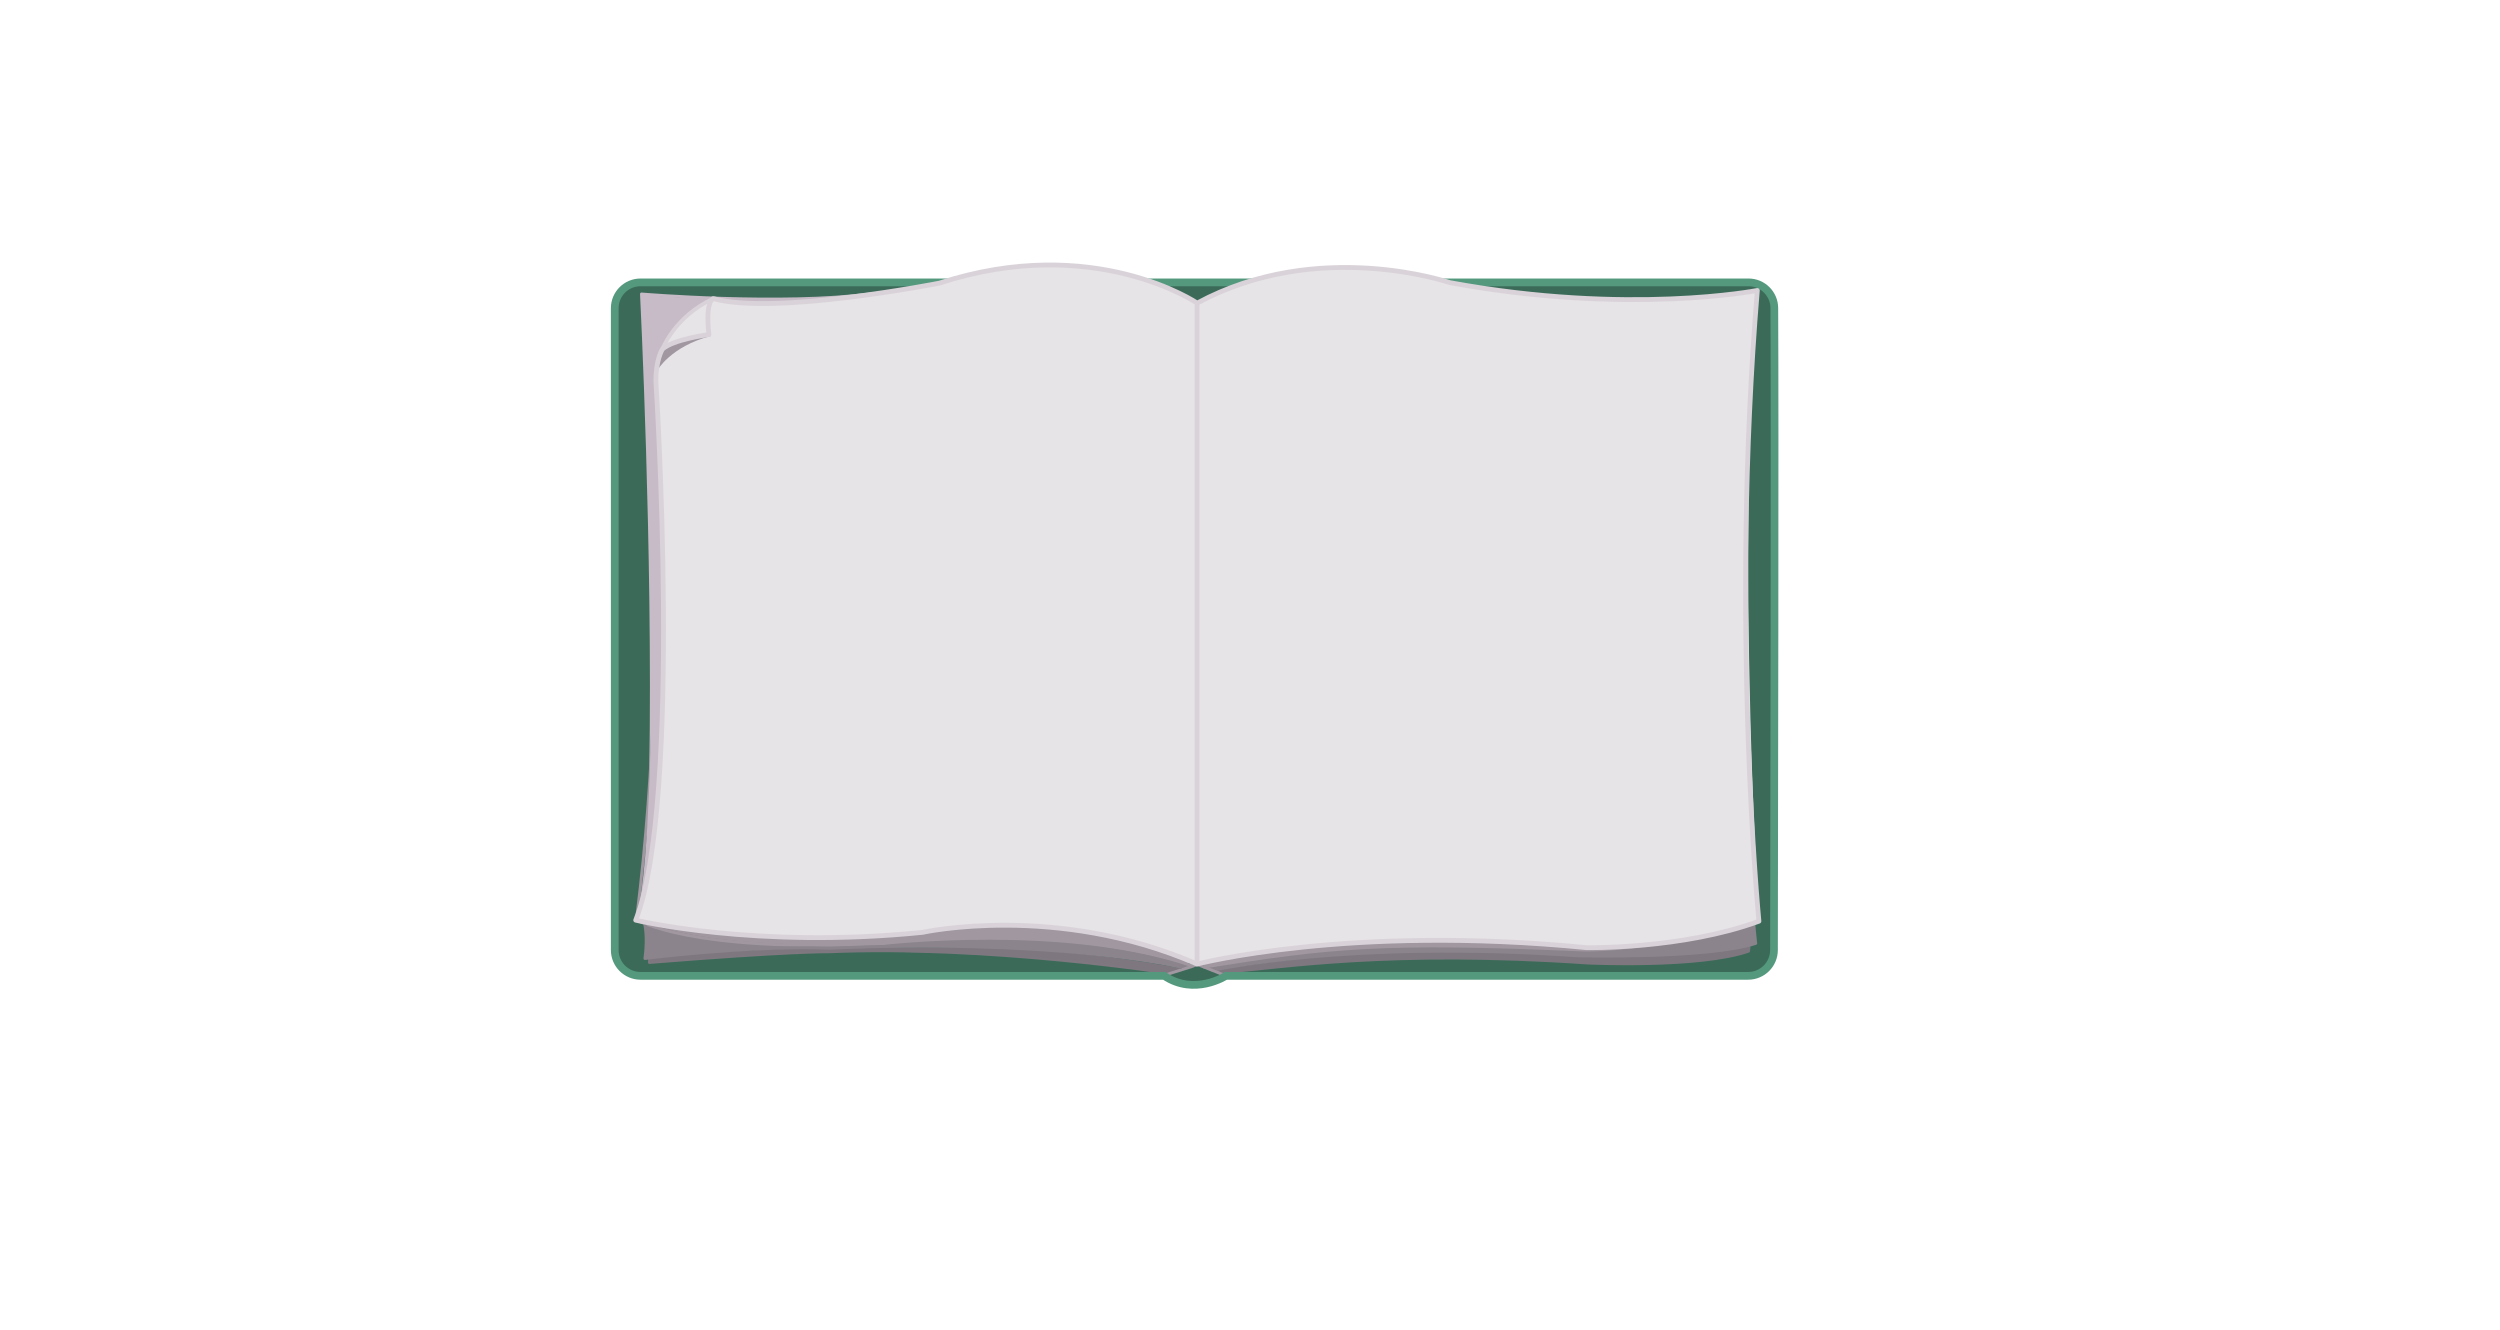 <?xml version="1.0" encoding="UTF-8"?>
<svg id="Paper" xmlns="http://www.w3.org/2000/svg" viewBox="0 0 2590.97 1378.65">
  <defs>
    <style>
      .cls-1 {
        stroke: #54997e;
        stroke-width: 8px;
      }

      .cls-1, .cls-2, .cls-3, .cls-4, .cls-5, .cls-6, .cls-7, .cls-8 {
        fill: none;
      }

      .cls-1, .cls-5 {
        stroke-miterlimit: 10;
      }

      .cls-9 {
        fill: #8b848c;
      }

      .cls-9, .cls-10, .cls-11, .cls-12, .cls-13, .cls-14 {
        stroke-width: 0px;
      }

      .cls-10 {
        fill: #e6e4e6;
      }

      .cls-11 {
        fill: #c7bbc7;
      }

      .cls-12 {
        fill: #7e7780;
      }

      .cls-2 {
        stroke-width: 5px;
      }

      .cls-2, .cls-3, .cls-4, .cls-15, .cls-6, .cls-7, .cls-8 {
        stroke-linecap: round;
        stroke-linejoin: round;
      }

      .cls-2, .cls-5 {
        stroke: #d9d3d9;
      }

      .cls-13, .cls-15 {
        fill: #a097a1;
      }

      .cls-3 {
        stroke: #7f7880;
      }

      .cls-3, .cls-4, .cls-15, .cls-6, .cls-7, .cls-8 {
        stroke-width: 3px;
      }

      .cls-4 {
        stroke: #c7bbc7;
      }

      .cls-5 {
        stroke-width: 4px;
      }

      .cls-15, .cls-6 {
        stroke: #a097a1;
      }

      .cls-14 {
        fill: #3b6b58;
      }

      .cls-7 {
        stroke: #8b848c;
      }

      .cls-8 {
        stroke: #7e7780;
      }
    </style>
  </defs>
  <g id="Back">
    <path id="Blue_Background" data-name="Blue Background" class="cls-14" d="m637.35,312.33l-.56,674.64c0,5.56,6.18,19.89,22.05,23.66h542.18c1.8.01,3.56.49,5.11,1.41,7.71,4.54,34.54,17.65,63,.3,1.57-.96,3.38-1.47,5.22-1.47l541.09.31c19.95-4.26,23.95-20.25,23.95-25.81l-.61-667.93c-1.68-18.68-18.36-24.85-23.92-24.85l-1158.81.55s-11.58,2.65-18.7,19.2Z"/>
    <path id="R_Page_Bottom_BG" data-name="R Page Bottom BG" class="cls-12" d="m1812,985.57s-68.47,22.4-194.63,10.57c0,0-145.44-11.9-337.06,10.55-191.62,22.45,0,0,0,0l-15.2,2.17-6.58-3.22s155.7-26.92,271.63-19.06,0,0,0,0c0,0,96.3,2.46,118.65,4.05,0,0,119.11.6,150.71-8.33l13.46-2.18-.99,5.45Z"/>
    <path id="R_Page_Bottom" data-name="R Page Bottom" class="cls-8" d="m1264.32,1008.62s4.52-1.26,11.23-1.76c51.51-3.85,164.67-22.92,370-8.81,0,0,116.1,5.46,166.63-12.29l.55-5.77"/>
    <path id="R_Page_Mid_BG" data-name="R Page Mid BG" class="cls-9" d="m1817.43,958.58l2.01,18.52s-47.43,17.12-157.32,13.17l-29.4.87s-119.93-8.41-181.05-4.86c0,0-141.83,5.94-194.3,19.52l-6.79-3.56s111.04-20.07,200.23-21.25c0,0,135.55-2.36,192.79,4.59l173.83-27Z"/>
    <path id="R_Page_Mid" data-name="R Page Mid" class="cls-7" d="m1256.8,1005.65s140.83-31.66,378.19-15.04c0,0,135.15,3.37,184.6-12.9,0,0-10.73-96.56-3.27-113.82"/>
    <path id="R_Page_Top" data-name="R Page Top" class="cls-15" d="m1700.73,980.24c-42.51,5.69-63.76,4.19-63.76,4.19-202.59-8.88-258.78-3.26-388.88,17.8l5.44-16.01,239.52-23.84,207.67,17.86"/>
    <path id="L_Page_Bottom" data-name="L Page Bottom" class="cls-3" d="m1211.42,1008.63s-187.11-29.26-352.2-22.2c0,0-39.33-.77-186.18,11.08l.38-5.05"/>
    <path id="L_Page_Side" data-name="L Page Side" class="cls-4" d="m674.42,797.22c3.77-226.42-9.59-492.53-9.59-492.53,0,0,145.81,12.14,238.39-.31"/>
    <path class="cls-12" d="m674.01,993.49l.14,3.49s185.71-13.33,187.44-10.61c0,0,208.07-3.26,332.13,20.53l19.76,2.2,12.44-5.12s-101.02-20.67-215.2-21.96c-106.07-1.2,0,0,0,0,0,0-130.28-.61-137.39.22s-31.19-2.02-156.81,6.25l-42.52,5.01Z"/>
    <path class="cls-9" d="m667.97,959.05s3.59,8.48.9,33.72c0,0,136.22-15.3,223.38-10.06,0,0,215.27-8.1,329.58,20.48l7.22-.11,4.85-2.55-84.36-25.69-200.03-4.76-281.54-11.03"/>
    <path id="Book_Spine" data-name="Book Spine" class="cls-6" d="m736.69,313.43c-21.44-.17-66.47-4.57-66.47-4.57,0,0,28.37,334.49-10.06,639.64l-.42,4.66s55.02,34.8,255.02,24.76c0,0,190.34-22.44,321.74,23.41l-29.46,9.29,34.07-10.96,29.21,11.49"/>
    <path id="Cover_Outline" data-name="Cover Outline" class="cls-1" d="m1838.88,319.23c.69,112.95-.13,552.3-.35,665.43-.03,14.75-11.99,26.69-26.74,26.69h-541.26s-32.57,21.13-63.95,0h-542.73c-14.77,0-26.74-11.97-26.74-26.74V319.39c0-14.77,11.97-26.74,26.74-26.74h1148.29c14.71,0,26.65,11.87,26.74,26.57Z"/>
  </g>
  <g id="BG_s" data-name="BG s">
    <path class="cls-11" d="m662.58,937.03c13.2-69.28,12.79-259.65,12.79-259.65-4.41-237.76-9.79-372.27-9.79-372.27,0,0,49.61,7.15,176.15,3.78,0,0-142.92,22.48-154.67,52.51l-7.21,18.09,56.17,559.99-73.43-2.46Z"/>
    <path class="cls-13" d="m939.67,975.68c169.48-15.51,290.83,23.76,290.83,23.76l7.63-12.13-188.93-49.6-371.82,20.47s66.34,30.24,262.3,17.49Z"/>
    <path class="cls-10" d="m687.29,358.85s20.52-39.18,51.62-47.58c0,0,61.38,17.09,244.29-20.71,0,0,135.92-48.87,257.46,24.41,0,0,119.44-67.34,264.29-20.89,0,0,135.2,30.02,314.68,8.77,0,0-19.65,248.64,3.31,651.31,0,0-94.66,37.17-226.48,25.07,0,0-172.97-20.06-353.96,20.3,0,0-138.55-60.07-275.33-34.36,0,0-144.98,22.98-306.37-12.04,0,0,36.63-103.9,25.49-385.51l-5.84-176.91s-2.52-8.11,6.84-31.86Z"/>
  </g>
  <path id="R_Page_Mid-2" data-name="R Page Mid" class="cls-7" d="m668.01,957.23s3.51,13.05.39,36.14c0,0,108.59-13.73,192.22-10.61,0,0,207.74-11.76,363.45,19.39"/>
  <g id="Shadow">
    <path class="cls-13" d="m681.14,383.91s13.91-24.82,55.31-35.63c0,0-.13-8.61-48.85,11.77,0,0-5.97,7.46-6.46,23.86Z"/>
  </g>
  <path id="Main_Page_Outline" data-name="Main Page Outline" class="cls-2" d="m1240.6,315.58v683.56s157.88-41.18,403.84-16.99c0,0,99.28,1.73,178.48-27.42,0,0-30-310.07-1.65-653.71,0,0-132.78,26.1-318.66-8.08,0,0-136.08-46.89-261.86,21.2,0,0-107.23-72.85-267.1-20.71,0,0-171.32,33.81-234.35,16.04,0,0-8.59,1.72-4.58,37.24,0,0-37.41,4.93-48.3,15.24,0,0-6.99,11.4-6.62,33.83,0,0,27.73,434.62-20.95,557.86,0,0,124.45,30.14,297.27,12.63,0,0,138.98-30.61,284.38,32.81"/>
  <path id="Main_Page_Outline_2" data-name="Main Page Outline 2" class="cls-5" d="m686.42,361.98s12.62-33.95,52.88-52.49"/>
</svg>